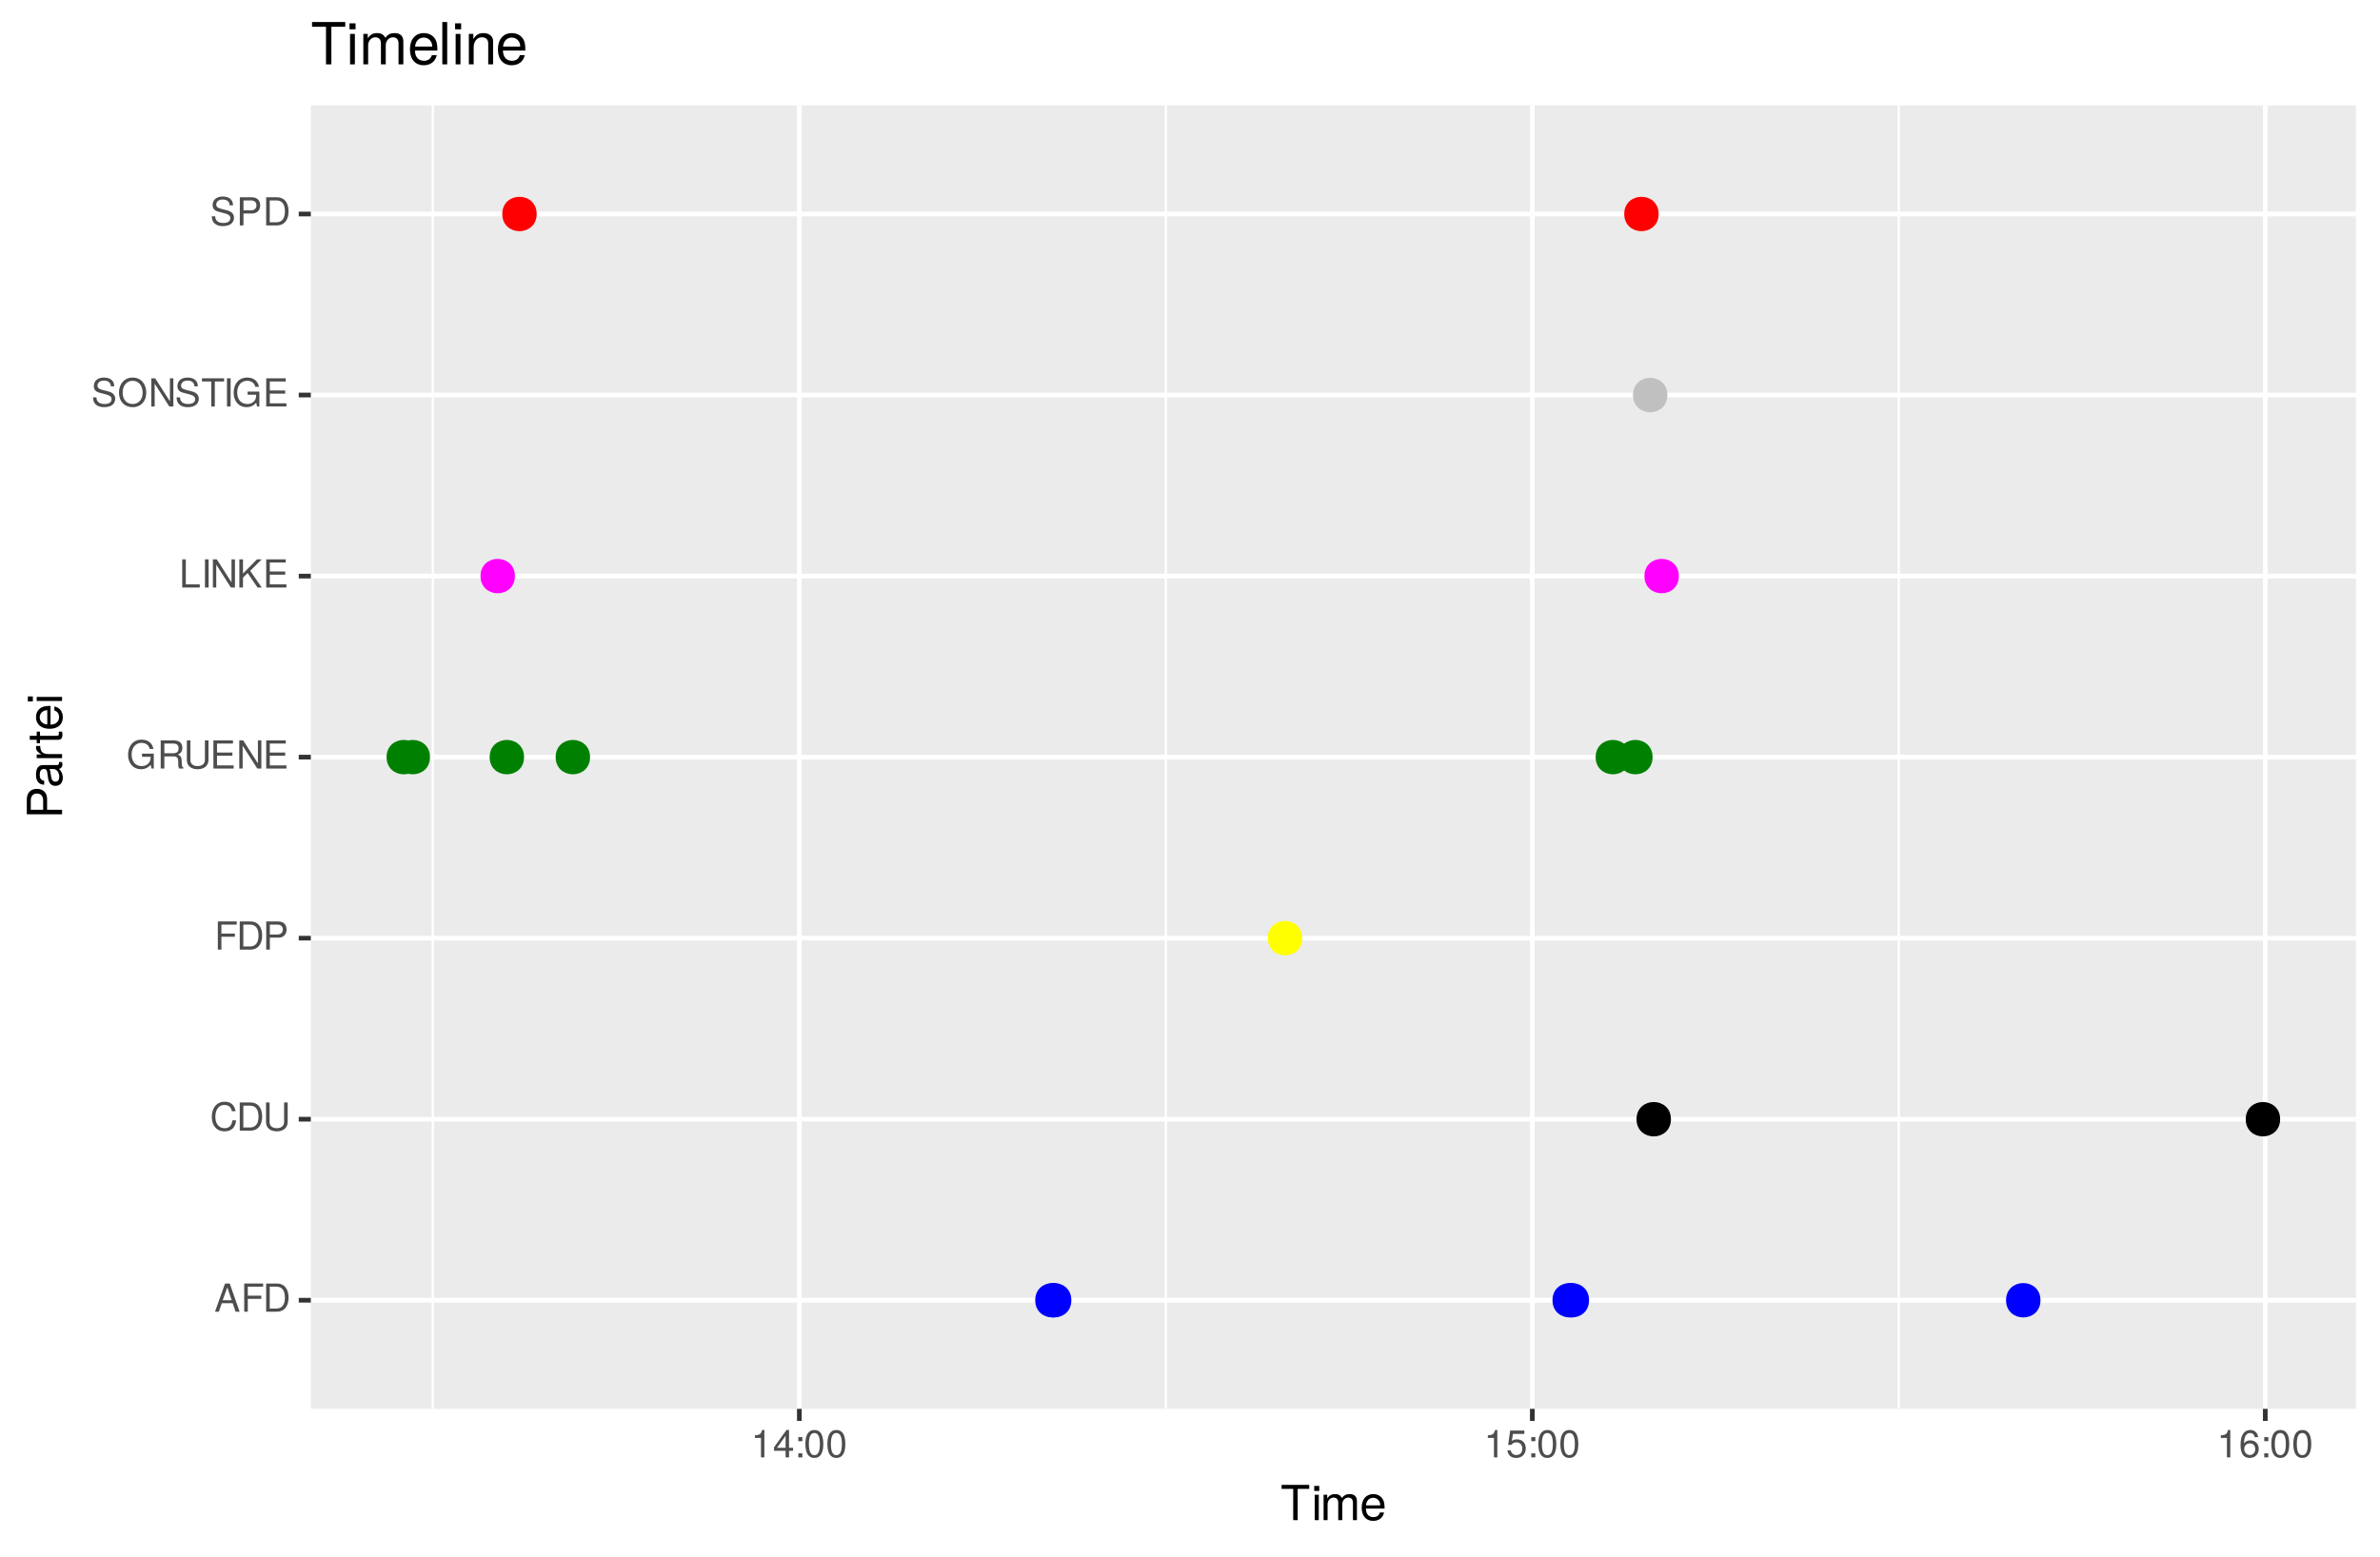 <?xml version="1.0" encoding="UTF-8"?>
<svg xmlns="http://www.w3.org/2000/svg" xmlns:xlink="http://www.w3.org/1999/xlink" width="541" height="354" viewBox="0 0 541 354">
<defs>
<g>
<g id="glyph-0-0">
<path d="M 5.75 0 L 3.5 -6.406 L 2.438 -6.406 L 0.156 0 L 1.016 0 L 1.703 -1.922 L 4.172 -1.922 L 4.828 0 Z M 3.938 -2.609 L 1.906 -2.609 L 2.953 -5.531 Z M 3.938 -2.609 "/>
</g>
<g id="glyph-0-1">
<path d="M 5.094 -5.688 L 5.094 -6.406 L 0.797 -6.406 L 0.797 0 L 1.609 0 L 1.609 -2.922 L 4.672 -2.922 L 4.672 -3.641 L 1.609 -3.641 L 1.609 -5.688 Z M 5.094 -5.688 "/>
</g>
<g id="glyph-0-2">
<path d="M 5.875 -3.203 C 5.875 -5.203 4.875 -6.406 3.25 -6.406 L 0.781 -6.406 L 0.781 0 L 3.25 0 C 4.875 0 5.875 -1.219 5.875 -3.203 Z M 5.047 -3.203 C 5.047 -1.578 4.375 -0.719 3.109 -0.719 L 1.594 -0.719 L 1.594 -5.688 L 3.109 -5.688 C 4.375 -5.688 5.047 -4.844 5.047 -3.203 Z M 5.047 -3.203 "/>
</g>
<g id="glyph-0-3">
<path d="M 5.953 -2.344 L 5.109 -2.344 C 4.922 -1.125 4.406 -0.562 3.328 -0.562 C 2.047 -0.562 1.234 -1.547 1.234 -3.141 C 1.234 -4.781 2.016 -5.844 3.25 -5.844 C 4.25 -5.844 4.781 -5.406 4.984 -4.422 L 5.828 -4.422 C 5.562 -5.828 4.766 -6.578 3.359 -6.578 C 1.406 -6.578 0.422 -5 0.422 -3.125 C 0.422 -1.266 1.438 0.156 3.312 0.156 C 4.875 0.156 5.766 -0.672 5.953 -2.344 Z M 5.953 -2.344 "/>
</g>
<g id="glyph-0-4">
<path d="M 5.672 -1.953 L 5.672 -6.406 L 4.859 -6.406 L 4.859 -1.953 C 4.859 -1.094 4.234 -0.562 3.203 -0.562 C 2.25 -0.562 1.562 -1.016 1.562 -1.953 L 1.562 -6.406 L 0.75 -6.406 L 0.75 -1.953 C 0.75 -0.656 1.688 0.156 3.203 0.156 C 4.703 0.156 5.672 -0.672 5.672 -1.953 Z M 5.672 -1.953 "/>
</g>
<g id="glyph-0-5">
<path d="M 5.422 -4.531 C 5.422 -5.734 4.719 -6.406 3.453 -6.406 L 0.797 -6.406 L 0.797 0 L 1.625 0 L 1.625 -2.719 L 3.641 -2.719 C 4.688 -2.719 5.422 -3.469 5.422 -4.531 Z M 4.578 -4.562 C 4.578 -3.859 4.109 -3.438 3.328 -3.438 L 1.625 -3.438 L 1.625 -5.688 L 3.328 -5.688 C 4.109 -5.688 4.578 -5.266 4.578 -4.562 Z M 4.578 -4.562 "/>
</g>
<g id="glyph-0-6">
<path d="M 6.234 0 L 6.234 -3.391 L 3.562 -3.391 L 3.562 -2.672 L 5.516 -2.672 L 5.516 -2.484 C 5.516 -1.344 4.672 -0.562 3.5 -0.562 C 2.047 -0.562 1.203 -1.625 1.203 -3.188 C 1.203 -4.766 2.109 -5.844 3.453 -5.844 C 4.438 -5.844 5.141 -5.297 5.312 -4.469 L 6.156 -4.469 C 5.922 -5.766 4.938 -6.578 3.469 -6.578 C 1.5 -6.578 0.391 -5.062 0.391 -3.141 C 0.391 -1.172 1.594 0.156 3.328 0.156 C 4.203 0.156 4.891 -0.156 5.516 -0.844 L 5.719 0 Z M 6.234 0 "/>
</g>
<g id="glyph-0-7">
<path d="M 5.969 0 L 5.969 -0.203 C 5.672 -0.406 5.594 -0.641 5.594 -1.5 C 5.562 -2.547 5.406 -2.875 4.719 -3.172 C 5.438 -3.516 5.734 -3.969 5.734 -4.703 C 5.734 -5.812 5.031 -6.406 3.781 -6.406 L 0.812 -6.406 L 0.812 0 L 1.641 0 L 1.641 -2.766 L 3.75 -2.766 C 4.469 -2.766 4.812 -2.406 4.797 -1.625 L 4.797 -1.047 C 4.781 -0.656 4.859 -0.266 4.984 0 Z M 4.875 -4.578 C 4.875 -3.828 4.484 -3.484 3.609 -3.484 L 1.641 -3.484 L 1.641 -5.688 L 3.609 -5.688 C 4.531 -5.688 4.875 -5.297 4.875 -4.578 Z M 4.875 -4.578 "/>
</g>
<g id="glyph-0-8">
<path d="M 5.391 0 L 5.391 -0.719 L 1.609 -0.719 L 1.609 -2.922 L 5.109 -2.922 L 5.109 -3.641 L 1.609 -3.641 L 1.609 -5.688 L 5.234 -5.688 L 5.234 -6.406 L 0.797 -6.406 L 0.797 0 Z M 5.391 0 "/>
</g>
<g id="glyph-0-9">
<path d="M 5.688 0 L 5.688 -6.406 L 4.906 -6.406 L 4.906 -1.172 L 1.562 -6.406 L 0.672 -6.406 L 0.672 0 L 1.438 0 L 1.438 -5.203 L 4.766 0 Z M 5.688 0 "/>
</g>
<g id="glyph-0-10">
<path d="M 4.688 0 L 4.688 -0.719 L 1.516 -0.719 L 1.516 -6.406 L 0.703 -6.406 L 0.703 0 Z M 4.688 0 "/>
</g>
<g id="glyph-0-11">
<path d="M 1.703 0 L 1.703 -6.406 L 0.875 -6.406 L 0.875 0 Z M 1.703 0 "/>
</g>
<g id="glyph-0-12">
<path d="M 5.781 0 L 3.156 -3.797 L 5.766 -6.406 L 4.703 -6.406 L 1.516 -3.172 L 1.516 -6.406 L 0.688 -6.406 L 0.688 0 L 1.516 0 L 1.516 -2.25 L 2.562 -3.297 L 4.828 0 Z M 5.781 0 "/>
</g>
<g id="glyph-0-13">
<path d="M 5.469 -1.766 C 5.469 -2.547 4.969 -3.125 4.094 -3.375 L 2.484 -3.797 C 1.719 -4 1.438 -4.25 1.438 -4.75 C 1.438 -5.406 2 -5.891 2.875 -5.891 C 3.891 -5.891 4.469 -5.422 4.469 -4.578 L 5.25 -4.578 C 5.25 -5.844 4.375 -6.578 2.891 -6.578 C 1.484 -6.578 0.609 -5.797 0.609 -4.641 C 0.609 -3.859 1.031 -3.359 1.875 -3.141 L 3.469 -2.719 C 4.281 -2.5 4.641 -2.188 4.641 -1.688 C 4.641 -0.969 4.109 -0.562 3.016 -0.562 C 1.797 -0.562 1.203 -1.172 1.203 -2.078 L 0.422 -2.078 C 0.422 -0.578 1.438 0.156 2.953 0.156 C 4.578 0.156 5.469 -0.609 5.469 -1.766 Z M 5.469 -1.766 "/>
</g>
<g id="glyph-0-14">
<path d="M 6.531 -3.109 C 6.531 -5.172 5.297 -6.578 3.422 -6.578 C 1.578 -6.578 0.328 -5.156 0.328 -3.156 C 0.328 -1.156 1.578 0.156 3.438 0.156 C 5.312 0.156 6.531 -1.219 6.531 -3.109 Z M 5.703 -3.125 C 5.703 -1.578 4.781 -0.562 3.438 -0.562 C 2.062 -0.562 1.156 -1.578 1.156 -3.156 C 1.156 -4.734 2.062 -5.844 3.422 -5.844 C 4.812 -5.844 5.703 -4.734 5.703 -3.125 Z M 5.703 -3.125 "/>
</g>
<g id="glyph-0-15">
<path d="M 5.219 -5.688 L 5.219 -6.406 L 0.188 -6.406 L 0.188 -5.688 L 2.297 -5.688 L 2.297 0 L 3.109 0 L 3.109 -5.688 Z M 5.219 -5.688 "/>
</g>
<g id="glyph-0-16">
<path d="M 3.047 0 L 3.047 -6.234 L 2.547 -6.234 C 2.266 -5.281 2.094 -5.141 0.891 -5 L 0.891 -4.438 L 2.281 -4.438 L 2.281 0 Z M 3.047 0 "/>
</g>
<g id="glyph-0-17">
<path d="M 4.578 -1.5 L 4.578 -2.188 L 3.656 -2.188 L 3.656 -6.234 L 3.078 -6.234 L 0.25 -2.312 L 0.25 -1.5 L 2.875 -1.5 L 2.875 0 L 3.656 0 L 3.656 -1.5 Z M 2.875 -2.188 L 0.922 -2.188 L 2.875 -4.922 Z M 2.875 -2.188 "/>
</g>
<g id="glyph-0-18">
<path d="M 1.688 0 L 1.688 -0.922 L 0.766 -0.922 L 0.766 0 Z M 1.688 -3.688 L 1.688 -4.609 L 0.766 -4.609 L 0.766 -3.688 Z M 1.688 -3.688 "/>
</g>
<g id="glyph-0-19">
<path d="M 4.453 -3 C 4.453 -5.156 3.781 -6.234 2.422 -6.234 C 1.078 -6.234 0.375 -5.141 0.375 -3.047 C 0.375 -0.953 1.078 0.125 2.422 0.125 C 3.734 0.125 4.453 -0.953 4.453 -3 Z M 3.672 -3.062 C 3.672 -1.297 3.266 -0.516 2.406 -0.516 C 1.578 -0.516 1.172 -1.344 1.172 -3.047 C 1.172 -4.75 1.578 -5.547 2.422 -5.547 C 3.25 -5.547 3.672 -4.734 3.672 -3.062 Z M 3.672 -3.062 "/>
</g>
<g id="glyph-0-20">
<path d="M 4.516 -2.062 C 4.516 -3.297 3.688 -4.109 2.5 -4.109 C 2.062 -4.109 1.703 -4 1.344 -3.734 L 1.594 -5.344 L 4.188 -5.344 L 4.188 -6.109 L 0.969 -6.109 L 0.5 -2.844 L 1.219 -2.844 C 1.578 -3.266 1.875 -3.422 2.359 -3.422 C 3.188 -3.422 3.719 -2.891 3.719 -1.969 C 3.719 -1.062 3.203 -0.547 2.359 -0.547 C 1.688 -0.547 1.266 -0.891 1.078 -1.594 L 0.312 -1.594 C 0.562 -0.359 1.266 0.125 2.375 0.125 C 3.641 0.125 4.516 -0.75 4.516 -2.062 Z M 4.516 -2.062 "/>
</g>
<g id="glyph-0-21">
<path d="M 4.516 -1.938 C 4.516 -3.094 3.719 -3.875 2.609 -3.875 C 1.984 -3.875 1.5 -3.641 1.172 -3.188 C 1.172 -4.703 1.672 -5.547 2.562 -5.547 C 3.109 -5.547 3.484 -5.203 3.609 -4.609 L 4.375 -4.609 C 4.234 -5.625 3.562 -6.234 2.609 -6.234 C 1.156 -6.234 0.375 -5.016 0.375 -2.844 C 0.375 -0.891 1.047 0.125 2.469 0.125 C 3.656 0.125 4.516 -0.719 4.516 -1.938 Z M 3.719 -1.875 C 3.719 -1.094 3.188 -0.547 2.484 -0.547 C 1.766 -0.547 1.219 -1.125 1.219 -1.922 C 1.219 -2.688 1.734 -3.188 2.5 -3.188 C 3.25 -3.188 3.719 -2.703 3.719 -1.875 Z M 3.719 -1.875 "/>
</g>
<g id="glyph-1-0">
<path d="M 6.516 -7.109 L 6.516 -8.016 L 0.234 -8.016 L 0.234 -7.109 L 2.875 -7.109 L 2.875 0 L 3.891 0 L 3.891 -7.109 Z M 6.516 -7.109 "/>
</g>
<g id="glyph-1-1">
<path d="M 1.688 0 L 1.688 -5.766 L 0.766 -5.766 L 0.766 0 Z M 1.797 -6.641 L 1.797 -7.781 L 0.656 -7.781 L 0.656 -6.641 Z M 1.797 -6.641 "/>
</g>
<g id="glyph-1-2">
<path d="M 8.359 0 L 8.359 -4.328 C 8.359 -5.359 7.781 -5.922 6.703 -5.922 C 5.938 -5.922 5.484 -5.703 4.938 -5.047 C 4.594 -5.672 4.141 -5.922 3.391 -5.922 C 2.625 -5.922 2.109 -5.641 1.609 -4.953 L 1.609 -5.766 L 0.781 -5.766 L 0.781 0 L 1.688 0 L 1.688 -3.625 C 1.688 -4.453 2.297 -5.125 3.047 -5.125 C 3.734 -5.125 4.109 -4.703 4.109 -3.969 L 4.109 0 L 5.031 0 L 5.031 -3.625 C 5.031 -4.453 5.641 -5.125 6.391 -5.125 C 7.062 -5.125 7.453 -4.703 7.453 -3.969 L 7.453 0 Z M 8.359 0 "/>
</g>
<g id="glyph-1-3">
<path d="M 5.641 -2.625 C 5.641 -3.453 5.578 -3.984 5.406 -4.406 C 5.031 -5.359 4.156 -5.922 3.078 -5.922 C 1.469 -5.922 0.438 -4.734 0.438 -2.844 C 0.438 -0.953 1.438 0.172 3.062 0.172 C 4.375 0.172 5.297 -0.578 5.516 -1.75 L 4.594 -1.75 C 4.344 -0.984 3.828 -0.688 3.094 -0.688 C 2.141 -0.688 1.422 -1.297 1.391 -2.625 Z M 4.656 -3.438 C 4.656 -3.438 4.656 -3.391 4.656 -3.359 L 1.422 -3.359 C 1.5 -4.391 2.141 -5.078 3.062 -5.078 C 3.969 -5.078 4.656 -4.328 4.656 -3.438 Z M 4.656 -3.438 "/>
</g>
<g id="glyph-2-0">
<path d="M -5.672 -6.781 C -7.172 -6.781 -8.016 -5.891 -8.016 -4.312 L -8.016 -1 L 0 -1 L 0 -2.031 L -3.406 -2.031 L -3.406 -4.547 C -3.406 -5.859 -4.328 -6.781 -5.672 -6.781 Z M -5.703 -5.719 C -4.828 -5.719 -4.297 -5.141 -4.297 -4.156 L -4.297 -2.031 L -7.109 -2.031 L -7.109 -4.156 C -7.109 -5.141 -6.594 -5.719 -5.703 -5.719 Z M -5.703 -5.719 "/>
</g>
<g id="glyph-2-1">
<path d="M -0.016 -5.891 L -0.719 -5.891 C -0.688 -5.781 -0.688 -5.734 -0.688 -5.688 C -0.688 -5.375 -0.859 -5.188 -1.141 -5.188 L -4.359 -5.188 C -5.375 -5.188 -5.922 -4.438 -5.922 -3.031 C -5.922 -1.625 -5.391 -0.766 -4.062 -0.719 L -4.062 -1.641 C -4.766 -1.719 -5.078 -2.141 -5.078 -2.984 C -5.078 -3.812 -4.781 -4.281 -4.219 -4.281 L -3.984 -4.281 C -3.594 -4.281 -3.438 -4.047 -3.344 -3.328 C -3.172 -2.031 -3.141 -1.828 -2.984 -1.469 C -2.719 -0.797 -2.203 -0.469 -1.5 -0.469 C -0.453 -0.469 0.172 -1.188 0.172 -2.359 C 0.172 -3.094 -0.141 -3.812 -0.688 -4.312 C -0.234 -4.406 0.078 -4.812 0.078 -5.266 C 0.078 -5.438 0.062 -5.594 -0.016 -5.891 Z M -1.984 -4.281 C -1.172 -4.281 -0.641 -3.438 -0.641 -2.547 C -0.641 -1.844 -0.891 -1.422 -1.516 -1.422 C -2.125 -1.422 -2.391 -1.828 -2.531 -2.812 C -2.656 -3.766 -2.703 -3.969 -2.844 -4.281 Z M -1.984 -4.281 "/>
</g>
<g id="glyph-2-2">
<path d="M -4.969 -3.531 L -5.891 -3.531 C -5.922 -3.375 -5.922 -3.297 -5.922 -3.172 C -5.922 -2.578 -5.578 -2.141 -4.719 -1.609 L -5.766 -1.609 L -5.766 -0.766 L 0 -0.766 L 0 -1.688 L -2.984 -1.688 C -4.297 -1.688 -4.938 -2.109 -4.969 -3.531 Z M -4.969 -3.531 "/>
</g>
<g id="glyph-2-3">
<path d="M 0 -2.797 L -0.766 -2.797 C -0.734 -2.672 -0.719 -2.531 -0.719 -2.359 C -0.719 -1.953 -0.844 -1.844 -1.25 -1.844 L -5.016 -1.844 L -5.016 -2.797 L -5.766 -2.797 L -5.766 -1.844 L -7.344 -1.844 L -7.344 -0.938 L -5.766 -0.938 L -5.766 -0.156 L -5.016 -0.156 L -5.016 -0.938 L -0.844 -0.938 C -0.25 -0.938 0.078 -1.328 0.078 -2.047 C 0.078 -2.266 0.062 -2.484 0 -2.797 Z M 0 -2.797 "/>
</g>
<g id="glyph-2-4">
<path d="M -2.625 -5.641 C -3.453 -5.641 -3.984 -5.578 -4.406 -5.406 C -5.359 -5.031 -5.922 -4.156 -5.922 -3.078 C -5.922 -1.469 -4.734 -0.438 -2.844 -0.438 C -0.953 -0.438 0.172 -1.438 0.172 -3.062 C 0.172 -4.375 -0.578 -5.297 -1.75 -5.516 L -1.75 -4.594 C -0.984 -4.344 -0.688 -3.828 -0.688 -3.094 C -0.688 -2.141 -1.297 -1.422 -2.625 -1.391 Z M -3.438 -4.656 C -3.438 -4.656 -3.391 -4.656 -3.359 -4.656 L -3.359 -1.422 C -4.391 -1.5 -5.078 -2.141 -5.078 -3.062 C -5.078 -3.969 -4.328 -4.656 -3.438 -4.656 Z M -3.438 -4.656 "/>
</g>
<g id="glyph-2-5">
<path d="M 0 -1.688 L -5.766 -1.688 L -5.766 -0.766 L 0 -0.766 Z M -6.641 -1.797 L -7.781 -1.797 L -7.781 -0.656 L -6.641 -0.656 Z M -6.641 -1.797 "/>
</g>
<g id="glyph-3-0">
<path d="M 7.828 -8.547 L 7.828 -9.625 L 0.281 -9.625 L 0.281 -8.547 L 3.453 -8.547 L 3.453 0 L 4.672 0 L 4.672 -8.547 Z M 7.828 -8.547 "/>
</g>
<g id="glyph-3-1">
<path d="M 2.016 0 L 2.016 -6.922 L 0.922 -6.922 L 0.922 0 Z M 2.172 -7.969 L 2.172 -9.328 L 0.797 -9.328 L 0.797 -7.969 Z M 2.172 -7.969 "/>
</g>
<g id="glyph-3-2">
<path d="M 10.031 0 L 10.031 -5.188 C 10.031 -6.438 9.344 -7.109 8.047 -7.109 C 7.125 -7.109 6.578 -6.844 5.922 -6.062 C 5.516 -6.797 4.969 -7.109 4.062 -7.109 C 3.141 -7.109 2.531 -6.766 1.938 -5.938 L 1.938 -6.922 L 0.938 -6.922 L 0.938 0 L 2.031 0 L 2.031 -4.344 C 2.031 -5.344 2.766 -6.156 3.656 -6.156 C 4.469 -6.156 4.938 -5.656 4.938 -4.766 L 4.938 0 L 6.031 0 L 6.031 -4.344 C 6.031 -5.344 6.766 -6.156 7.672 -6.156 C 8.469 -6.156 8.938 -5.641 8.938 -4.766 L 8.938 0 Z M 10.031 0 "/>
</g>
<g id="glyph-3-3">
<path d="M 6.766 -3.141 C 6.766 -4.141 6.688 -4.781 6.5 -5.297 C 6.047 -6.438 4.984 -7.109 3.703 -7.109 C 1.766 -7.109 0.531 -5.688 0.531 -3.422 C 0.531 -1.156 1.734 0.203 3.672 0.203 C 5.25 0.203 6.344 -0.703 6.625 -2.094 L 5.516 -2.094 C 5.219 -1.188 4.594 -0.812 3.703 -0.812 C 2.562 -0.812 1.703 -1.562 1.672 -3.141 Z M 5.594 -4.125 C 5.594 -4.125 5.594 -4.062 5.578 -4.047 L 1.703 -4.047 C 1.797 -5.266 2.578 -6.094 3.688 -6.094 C 4.766 -6.094 5.594 -5.203 5.594 -4.125 Z M 5.594 -4.125 "/>
</g>
<g id="glyph-3-4">
<path d="M 2 0 L 2 -9.625 L 0.891 -9.625 L 0.891 0 Z M 2 0 "/>
</g>
<g id="glyph-3-5">
<path d="M 6.438 0 L 6.438 -5.234 C 6.438 -6.375 5.578 -7.109 4.234 -7.109 C 3.203 -7.109 2.547 -6.719 1.938 -5.75 L 1.938 -6.922 L 0.922 -6.922 L 0.922 0 L 2.016 0 L 2.016 -3.812 C 2.016 -5.234 2.781 -6.156 3.906 -6.156 C 4.781 -6.156 5.328 -5.625 5.328 -4.797 L 5.328 0 Z M 6.438 0 "/>
</g>
</g>
<clipPath id="clip-0">
<path clip-rule="nonzero" d="M 70.652 23.957 L 535.523 23.957 L 535.523 320.348 L 70.652 320.348 Z M 70.652 23.957 "/>
</clipPath>
<clipPath id="clip-1">
<path clip-rule="nonzero" d="M 98 23.957 L 99 23.957 L 99 320.348 L 98 320.348 Z M 98 23.957 "/>
</clipPath>
<clipPath id="clip-2">
<path clip-rule="nonzero" d="M 264 23.957 L 266 23.957 L 266 320.348 L 264 320.348 Z M 264 23.957 "/>
</clipPath>
<clipPath id="clip-3">
<path clip-rule="nonzero" d="M 431 23.957 L 432 23.957 L 432 320.348 L 431 320.348 Z M 431 23.957 "/>
</clipPath>
<clipPath id="clip-4">
<path clip-rule="nonzero" d="M 70.652 295 L 535.523 295 L 535.523 297 L 70.652 297 Z M 70.652 295 "/>
</clipPath>
<clipPath id="clip-5">
<path clip-rule="nonzero" d="M 70.652 253 L 535.523 253 L 535.523 256 L 70.652 256 Z M 70.652 253 "/>
</clipPath>
<clipPath id="clip-6">
<path clip-rule="nonzero" d="M 70.652 212 L 535.523 212 L 535.523 214 L 70.652 214 Z M 70.652 212 "/>
</clipPath>
<clipPath id="clip-7">
<path clip-rule="nonzero" d="M 70.652 171 L 535.523 171 L 535.523 173 L 70.652 173 Z M 70.652 171 "/>
</clipPath>
<clipPath id="clip-8">
<path clip-rule="nonzero" d="M 70.652 130 L 535.523 130 L 535.523 132 L 70.652 132 Z M 70.652 130 "/>
</clipPath>
<clipPath id="clip-9">
<path clip-rule="nonzero" d="M 70.652 89 L 535.523 89 L 535.523 91 L 70.652 91 Z M 70.652 89 "/>
</clipPath>
<clipPath id="clip-10">
<path clip-rule="nonzero" d="M 70.652 48 L 535.523 48 L 535.523 50 L 70.652 50 Z M 70.652 48 "/>
</clipPath>
<clipPath id="clip-11">
<path clip-rule="nonzero" d="M 181 23.957 L 183 23.957 L 183 320.348 L 181 320.348 Z M 181 23.957 "/>
</clipPath>
<clipPath id="clip-12">
<path clip-rule="nonzero" d="M 347 23.957 L 349 23.957 L 349 320.348 L 347 320.348 Z M 347 23.957 "/>
</clipPath>
<clipPath id="clip-13">
<path clip-rule="nonzero" d="M 514 23.957 L 516 23.957 L 516 320.348 L 514 320.348 Z M 514 23.957 "/>
</clipPath>
</defs>
<rect x="-54.1" y="-35.4" width="649.2" height="424.8" fill="rgb(100%, 100%, 100%)" fill-opacity="1"/>
<rect x="-54.1" y="-35.4" width="649.2" height="424.8" fill="rgb(100%, 100%, 100%)" fill-opacity="1"/>
<path fill="none" stroke-width="1.067" stroke-linecap="round" stroke-linejoin="round" stroke="rgb(100%, 100%, 100%)" stroke-opacity="1" stroke-miterlimit="10" d="M 0 354 L 541 354 L 541 0 L 0 0 Z M 0 354 "/>
<g clip-path="url(#clip-0)">
<path fill-rule="nonzero" fill="rgb(92.157%, 92.157%, 92.157%)" fill-opacity="1" d="M 70.652 320.348 L 535.523 320.348 L 535.523 23.957 L 70.652 23.957 Z M 70.652 320.348 "/>
</g>
<g clip-path="url(#clip-1)">
<path fill="none" stroke-width="0.533" stroke-linecap="butt" stroke-linejoin="round" stroke="rgb(100%, 100%, 100%)" stroke-opacity="1" stroke-miterlimit="10" d="M 98.391 320.348 L 98.391 23.957 "/>
</g>
<g clip-path="url(#clip-2)">
<path fill="none" stroke-width="0.533" stroke-linecap="butt" stroke-linejoin="round" stroke="rgb(100%, 100%, 100%)" stroke-opacity="1" stroke-miterlimit="10" d="M 265.004 320.348 L 265.004 23.957 "/>
</g>
<g clip-path="url(#clip-3)">
<path fill="none" stroke-width="0.533" stroke-linecap="butt" stroke-linejoin="round" stroke="rgb(100%, 100%, 100%)" stroke-opacity="1" stroke-miterlimit="10" d="M 431.617 320.348 L 431.617 23.957 "/>
</g>
<g clip-path="url(#clip-4)">
<path fill="none" stroke-width="1.067" stroke-linecap="butt" stroke-linejoin="round" stroke="rgb(100%, 100%, 100%)" stroke-opacity="1" stroke-miterlimit="10" d="M 70.652 295.648 L 535.52 295.648 "/>
</g>
<g clip-path="url(#clip-5)">
<path fill="none" stroke-width="1.067" stroke-linecap="butt" stroke-linejoin="round" stroke="rgb(100%, 100%, 100%)" stroke-opacity="1" stroke-miterlimit="10" d="M 70.652 254.484 L 535.52 254.484 "/>
</g>
<g clip-path="url(#clip-6)">
<path fill="none" stroke-width="1.067" stroke-linecap="butt" stroke-linejoin="round" stroke="rgb(100%, 100%, 100%)" stroke-opacity="1" stroke-miterlimit="10" d="M 70.652 213.32 L 535.52 213.32 "/>
</g>
<g clip-path="url(#clip-7)">
<path fill="none" stroke-width="1.067" stroke-linecap="butt" stroke-linejoin="round" stroke="rgb(100%, 100%, 100%)" stroke-opacity="1" stroke-miterlimit="10" d="M 70.652 172.152 L 535.52 172.152 "/>
</g>
<g clip-path="url(#clip-8)">
<path fill="none" stroke-width="1.067" stroke-linecap="butt" stroke-linejoin="round" stroke="rgb(100%, 100%, 100%)" stroke-opacity="1" stroke-miterlimit="10" d="M 70.652 130.988 L 535.52 130.988 "/>
</g>
<g clip-path="url(#clip-9)">
<path fill="none" stroke-width="1.067" stroke-linecap="butt" stroke-linejoin="round" stroke="rgb(100%, 100%, 100%)" stroke-opacity="1" stroke-miterlimit="10" d="M 70.652 89.824 L 535.52 89.824 "/>
</g>
<g clip-path="url(#clip-10)">
<path fill="none" stroke-width="1.067" stroke-linecap="butt" stroke-linejoin="round" stroke="rgb(100%, 100%, 100%)" stroke-opacity="1" stroke-miterlimit="10" d="M 70.652 48.656 L 535.52 48.656 "/>
</g>
<g clip-path="url(#clip-11)">
<path fill="none" stroke-width="1.067" stroke-linecap="butt" stroke-linejoin="round" stroke="rgb(100%, 100%, 100%)" stroke-opacity="1" stroke-miterlimit="10" d="M 181.699 320.348 L 181.699 23.957 "/>
</g>
<g clip-path="url(#clip-12)">
<path fill="none" stroke-width="1.067" stroke-linecap="butt" stroke-linejoin="round" stroke="rgb(100%, 100%, 100%)" stroke-opacity="1" stroke-miterlimit="10" d="M 348.312 320.348 L 348.312 23.957 "/>
</g>
<g clip-path="url(#clip-13)">
<path fill="none" stroke-width="1.067" stroke-linecap="butt" stroke-linejoin="round" stroke="rgb(100%, 100%, 100%)" stroke-opacity="1" stroke-miterlimit="10" d="M 514.922 320.348 L 514.922 23.957 "/>
</g>
<path fill-rule="nonzero" fill="rgb(0%, 50.196%, 0%)" fill-opacity="1" stroke-width="0.709" stroke-linecap="round" stroke-linejoin="round" stroke="rgb(0%, 50.196%, 0%)" stroke-opacity="1" stroke-miterlimit="10" d="M 95.336 172.152 C 95.336 176.895 88.227 176.895 88.227 172.152 C 88.227 167.414 95.336 167.414 95.336 172.152 "/>
<path fill-rule="nonzero" fill="rgb(0%, 50.196%, 0%)" fill-opacity="1" stroke-width="0.709" stroke-linecap="round" stroke-linejoin="round" stroke="rgb(0%, 50.196%, 0%)" stroke-opacity="1" stroke-miterlimit="10" d="M 97.387 172.152 C 97.387 176.895 90.277 176.895 90.277 172.152 C 90.277 167.414 97.387 167.414 97.387 172.152 "/>
<path fill-rule="nonzero" fill="rgb(100%, 0%, 100%)" fill-opacity="1" stroke-width="0.709" stroke-linecap="round" stroke-linejoin="round" stroke="rgb(100%, 0%, 100%)" stroke-opacity="1" stroke-miterlimit="10" d="M 116.688 130.988 C 116.688 135.73 109.578 135.73 109.578 130.988 C 109.578 126.25 116.688 126.25 116.688 130.988 "/>
<path fill-rule="nonzero" fill="rgb(0%, 50.196%, 0%)" fill-opacity="1" stroke-width="0.709" stroke-linecap="round" stroke-linejoin="round" stroke="rgb(0%, 50.196%, 0%)" stroke-opacity="1" stroke-miterlimit="10" d="M 118.77 172.152 C 118.77 176.895 111.656 176.895 111.656 172.152 C 111.656 167.414 118.77 167.414 118.77 172.152 "/>
<path fill-rule="nonzero" fill="rgb(100%, 0%, 0%)" fill-opacity="1" stroke-width="0.709" stroke-linecap="round" stroke-linejoin="round" stroke="rgb(100%, 0%, 0%)" stroke-opacity="1" stroke-miterlimit="10" d="M 121.637 48.656 C 121.637 53.398 114.527 53.398 114.527 48.656 C 114.527 43.918 121.637 43.918 121.637 48.656 "/>
<path fill-rule="nonzero" fill="rgb(0%, 50.196%, 0%)" fill-opacity="1" stroke-width="0.709" stroke-linecap="round" stroke-linejoin="round" stroke="rgb(0%, 50.196%, 0%)" stroke-opacity="1" stroke-miterlimit="10" d="M 133.77 172.152 C 133.77 176.895 126.66 176.895 126.66 172.152 C 126.66 167.414 133.77 167.414 133.77 172.152 "/>
<path fill-rule="nonzero" fill="rgb(0%, 0%, 100%)" fill-opacity="1" stroke-width="0.709" stroke-linecap="round" stroke-linejoin="round" stroke="rgb(0%, 0%, 100%)" stroke-opacity="1" stroke-miterlimit="10" d="M 242.781 295.648 C 242.781 300.391 235.672 300.391 235.672 295.648 C 235.672 290.91 242.781 290.91 242.781 295.648 "/>
<path fill-rule="nonzero" fill="rgb(0%, 0%, 100%)" fill-opacity="1" stroke-width="0.709" stroke-linecap="round" stroke-linejoin="round" stroke="rgb(0%, 0%, 100%)" stroke-opacity="1" stroke-miterlimit="10" d="M 243.172 295.648 C 243.172 300.391 236.062 300.391 236.062 295.648 C 236.062 290.91 243.172 290.91 243.172 295.648 "/>
<path fill-rule="nonzero" fill="rgb(100%, 100%, 0%)" fill-opacity="1" stroke-width="0.709" stroke-linecap="round" stroke-linejoin="round" stroke="rgb(100%, 100%, 0%)" stroke-opacity="1" stroke-miterlimit="10" d="M 295.672 213.32 C 295.672 218.059 288.559 218.059 288.559 213.32 C 288.559 208.578 295.672 208.578 295.672 213.32 "/>
<path fill-rule="nonzero" fill="rgb(0%, 0%, 100%)" fill-opacity="1" stroke-width="0.709" stroke-linecap="round" stroke-linejoin="round" stroke="rgb(0%, 0%, 100%)" stroke-opacity="1" stroke-miterlimit="10" d="M 360.359 295.648 C 360.359 300.391 353.25 300.391 353.25 295.648 C 353.25 290.91 360.359 290.91 360.359 295.648 "/>
<path fill-rule="nonzero" fill="rgb(0%, 0%, 100%)" fill-opacity="1" stroke-width="0.709" stroke-linecap="round" stroke-linejoin="round" stroke="rgb(0%, 0%, 100%)" stroke-opacity="1" stroke-miterlimit="10" d="M 360.852 295.648 C 360.852 300.391 353.742 300.391 353.742 295.648 C 353.742 290.91 360.852 290.91 360.852 295.648 "/>
<path fill-rule="nonzero" fill="rgb(0%, 50.196%, 0%)" fill-opacity="1" stroke-width="0.709" stroke-linecap="round" stroke-linejoin="round" stroke="rgb(0%, 50.196%, 0%)" stroke-opacity="1" stroke-miterlimit="10" d="M 370.18 172.152 C 370.18 176.895 363.066 176.895 363.066 172.152 C 363.066 167.414 370.18 167.414 370.18 172.152 "/>
<path fill-rule="nonzero" fill="rgb(0%, 50.196%, 0%)" fill-opacity="1" stroke-width="0.709" stroke-linecap="round" stroke-linejoin="round" stroke="rgb(0%, 50.196%, 0%)" stroke-opacity="1" stroke-miterlimit="10" d="M 375.297 172.152 C 375.297 176.895 368.188 176.895 368.188 172.152 C 368.188 167.414 375.297 167.414 375.297 172.152 "/>
<path fill-rule="nonzero" fill="rgb(100%, 0%, 0%)" fill-opacity="1" stroke-width="0.709" stroke-linecap="round" stroke-linejoin="round" stroke="rgb(100%, 0%, 0%)" stroke-opacity="1" stroke-miterlimit="10" d="M 376.672 48.656 C 376.672 53.398 369.562 53.398 369.562 48.656 C 369.562 43.918 376.672 43.918 376.672 48.656 "/>
<path fill-rule="nonzero" fill="rgb(75.294%, 75.294%, 75.294%)" fill-opacity="1" stroke-width="0.709" stroke-linecap="round" stroke-linejoin="round" stroke="rgb(75.294%, 75.294%, 75.294%)" stroke-opacity="1" stroke-miterlimit="10" d="M 378.66 89.824 C 378.66 94.562 371.551 94.562 371.551 89.824 C 371.551 85.082 378.66 85.082 378.66 89.824 "/>
<path fill-rule="nonzero" fill="rgb(0%, 0%, 0%)" fill-opacity="1" stroke-width="0.709" stroke-linecap="round" stroke-linejoin="round" stroke="rgb(0%, 0%, 0%)" stroke-opacity="1" stroke-miterlimit="10" d="M 379.469 254.484 C 379.469 259.227 372.355 259.227 372.355 254.484 C 372.355 249.746 379.469 249.746 379.469 254.484 "/>
<path fill-rule="nonzero" fill="rgb(100%, 0%, 100%)" fill-opacity="1" stroke-width="0.709" stroke-linecap="round" stroke-linejoin="round" stroke="rgb(100%, 0%, 100%)" stroke-opacity="1" stroke-miterlimit="10" d="M 381.266 130.988 C 381.266 135.73 374.156 135.73 374.156 130.988 C 374.156 126.25 381.266 126.25 381.266 130.988 "/>
<path fill-rule="nonzero" fill="rgb(0%, 0%, 100%)" fill-opacity="1" stroke-width="0.709" stroke-linecap="round" stroke-linejoin="round" stroke="rgb(0%, 0%, 100%)" stroke-opacity="1" stroke-miterlimit="10" d="M 463.465 295.648 C 463.465 300.391 456.352 300.391 456.352 295.648 C 456.352 290.91 463.465 290.91 463.465 295.648 "/>
<path fill-rule="nonzero" fill="rgb(0%, 0%, 0%)" fill-opacity="1" stroke-width="0.709" stroke-linecap="round" stroke-linejoin="round" stroke="rgb(0%, 0%, 0%)" stroke-opacity="1" stroke-miterlimit="10" d="M 517.945 254.484 C 517.945 259.227 510.836 259.227 510.836 254.484 C 510.836 249.746 517.945 249.746 517.945 254.484 "/>
<g fill="rgb(30.196%, 30.196%, 30.196%)" fill-opacity="1">
<use xlink:href="#glyph-0-0" x="48.719" y="298.251"/>
<use xlink:href="#glyph-0-1" x="54.719" y="298.251"/>
<use xlink:href="#glyph-0-2" x="59.719" y="298.251"/>
</g>
<g fill="rgb(30.196%, 30.196%, 30.196%)" fill-opacity="1">
<use xlink:href="#glyph-0-3" x="47.719" y="257.087"/>
<use xlink:href="#glyph-0-2" x="53.719" y="257.087"/>
<use xlink:href="#glyph-0-4" x="59.719" y="257.087"/>
</g>
<g fill="rgb(30.196%, 30.196%, 30.196%)" fill-opacity="1">
<use xlink:href="#glyph-0-1" x="48.719" y="215.923"/>
<use xlink:href="#glyph-0-2" x="53.719" y="215.923"/>
<use xlink:href="#glyph-0-5" x="59.719" y="215.923"/>
</g>
<g fill="rgb(30.196%, 30.196%, 30.196%)" fill-opacity="1">
<use xlink:href="#glyph-0-6" x="28.719" y="174.755"/>
<use xlink:href="#glyph-0-7" x="35.719" y="174.755"/>
<use xlink:href="#glyph-0-4" x="41.719" y="174.755"/>
<use xlink:href="#glyph-0-8" x="47.719" y="174.755"/>
<use xlink:href="#glyph-0-9" x="53.719" y="174.755"/>
<use xlink:href="#glyph-0-8" x="59.719" y="174.755"/>
</g>
<g fill="rgb(30.196%, 30.196%, 30.196%)" fill-opacity="1">
<use xlink:href="#glyph-0-10" x="40.719" y="133.591"/>
<use xlink:href="#glyph-0-11" x="45.719" y="133.591"/>
<use xlink:href="#glyph-0-9" x="47.719" y="133.591"/>
<use xlink:href="#glyph-0-12" x="53.719" y="133.591"/>
<use xlink:href="#glyph-0-8" x="59.719" y="133.591"/>
</g>
<g fill="rgb(30.196%, 30.196%, 30.196%)" fill-opacity="1">
<use xlink:href="#glyph-0-13" x="20.719" y="92.427"/>
<use xlink:href="#glyph-0-14" x="26.719" y="92.427"/>
<use xlink:href="#glyph-0-9" x="33.719" y="92.427"/>
<use xlink:href="#glyph-0-13" x="39.719" y="92.427"/>
<use xlink:href="#glyph-0-15" x="45.719" y="92.427"/>
<use xlink:href="#glyph-0-11" x="50.719" y="92.427"/>
<use xlink:href="#glyph-0-6" x="52.719" y="92.427"/>
<use xlink:href="#glyph-0-8" x="59.719" y="92.427"/>
</g>
<g fill="rgb(30.196%, 30.196%, 30.196%)" fill-opacity="1">
<use xlink:href="#glyph-0-13" x="47.719" y="51.259"/>
<use xlink:href="#glyph-0-5" x="53.719" y="51.259"/>
<use xlink:href="#glyph-0-2" x="59.719" y="51.259"/>
</g>
<path fill="none" stroke-width="1.067" stroke-linecap="butt" stroke-linejoin="round" stroke="rgb(20%, 20%, 20%)" stroke-opacity="1" stroke-miterlimit="10" d="M 67.91 295.648 L 70.652 295.648 "/>
<path fill="none" stroke-width="1.067" stroke-linecap="butt" stroke-linejoin="round" stroke="rgb(20%, 20%, 20%)" stroke-opacity="1" stroke-miterlimit="10" d="M 67.91 254.484 L 70.652 254.484 "/>
<path fill="none" stroke-width="1.067" stroke-linecap="butt" stroke-linejoin="round" stroke="rgb(20%, 20%, 20%)" stroke-opacity="1" stroke-miterlimit="10" d="M 67.91 213.32 L 70.652 213.32 "/>
<path fill="none" stroke-width="1.067" stroke-linecap="butt" stroke-linejoin="round" stroke="rgb(20%, 20%, 20%)" stroke-opacity="1" stroke-miterlimit="10" d="M 67.91 172.152 L 70.652 172.152 "/>
<path fill="none" stroke-width="1.067" stroke-linecap="butt" stroke-linejoin="round" stroke="rgb(20%, 20%, 20%)" stroke-opacity="1" stroke-miterlimit="10" d="M 67.91 130.988 L 70.652 130.988 "/>
<path fill="none" stroke-width="1.067" stroke-linecap="butt" stroke-linejoin="round" stroke="rgb(20%, 20%, 20%)" stroke-opacity="1" stroke-miterlimit="10" d="M 67.91 89.824 L 70.652 89.824 "/>
<path fill="none" stroke-width="1.067" stroke-linecap="butt" stroke-linejoin="round" stroke="rgb(20%, 20%, 20%)" stroke-opacity="1" stroke-miterlimit="10" d="M 67.91 48.656 L 70.652 48.656 "/>
<path fill="none" stroke-width="1.067" stroke-linecap="butt" stroke-linejoin="round" stroke="rgb(20%, 20%, 20%)" stroke-opacity="1" stroke-miterlimit="10" d="M 181.699 323.09 L 181.699 320.348 "/>
<path fill="none" stroke-width="1.067" stroke-linecap="butt" stroke-linejoin="round" stroke="rgb(20%, 20%, 20%)" stroke-opacity="1" stroke-miterlimit="10" d="M 348.312 323.09 L 348.312 320.348 "/>
<path fill="none" stroke-width="1.067" stroke-linecap="butt" stroke-linejoin="round" stroke="rgb(20%, 20%, 20%)" stroke-opacity="1" stroke-miterlimit="10" d="M 514.922 323.09 L 514.922 320.348 "/>
<g fill="rgb(30.196%, 30.196%, 30.196%)" fill-opacity="1">
<use xlink:href="#glyph-0-16" x="170.699" y="331.384"/>
<use xlink:href="#glyph-0-17" x="175.699" y="331.384"/>
<use xlink:href="#glyph-0-18" x="180.699" y="331.384"/>
<use xlink:href="#glyph-0-19" x="182.699" y="331.384"/>
<use xlink:href="#glyph-0-19" x="187.699" y="331.384"/>
</g>
<g fill="rgb(30.196%, 30.196%, 30.196%)" fill-opacity="1">
<use xlink:href="#glyph-0-16" x="337.312" y="331.384"/>
<use xlink:href="#glyph-0-20" x="342.312" y="331.384"/>
<use xlink:href="#glyph-0-18" x="347.312" y="331.384"/>
<use xlink:href="#glyph-0-19" x="349.312" y="331.384"/>
<use xlink:href="#glyph-0-19" x="354.312" y="331.384"/>
</g>
<g fill="rgb(30.196%, 30.196%, 30.196%)" fill-opacity="1">
<use xlink:href="#glyph-0-16" x="503.922" y="331.384"/>
<use xlink:href="#glyph-0-21" x="508.922" y="331.384"/>
<use xlink:href="#glyph-0-18" x="513.922" y="331.384"/>
<use xlink:href="#glyph-0-19" x="515.922" y="331.384"/>
<use xlink:href="#glyph-0-19" x="520.922" y="331.384"/>
</g>
<g fill="rgb(0%, 0%, 0%)" fill-opacity="1">
<use xlink:href="#glyph-1-0" x="291.086" y="345.647"/>
<use xlink:href="#glyph-1-1" x="298.086" y="345.647"/>
<use xlink:href="#glyph-1-2" x="300.086" y="345.647"/>
<use xlink:href="#glyph-1-3" x="309.086" y="345.647"/>
</g>
<g fill="rgb(0%, 0%, 0%)" fill-opacity="1">
<use xlink:href="#glyph-2-0" x="14.108" y="186.152"/>
<use xlink:href="#glyph-2-1" x="14.108" y="179.152"/>
<use xlink:href="#glyph-2-2" x="14.108" y="173.152"/>
<use xlink:href="#glyph-2-3" x="14.108" y="169.152"/>
<use xlink:href="#glyph-2-4" x="14.108" y="166.152"/>
<use xlink:href="#glyph-2-5" x="14.108" y="160.152"/>
</g>
<g fill="rgb(0%, 0%, 0%)" fill-opacity="1">
<use xlink:href="#glyph-3-0" x="70.652" y="14.633"/>
<use xlink:href="#glyph-3-1" x="78.652" y="14.633"/>
<use xlink:href="#glyph-3-2" x="81.652" y="14.633"/>
<use xlink:href="#glyph-3-3" x="92.652" y="14.633"/>
<use xlink:href="#glyph-3-4" x="99.652" y="14.633"/>
<use xlink:href="#glyph-3-1" x="102.652" y="14.633"/>
<use xlink:href="#glyph-3-5" x="105.652" y="14.633"/>
<use xlink:href="#glyph-3-3" x="112.652" y="14.633"/>
</g>
</svg>
